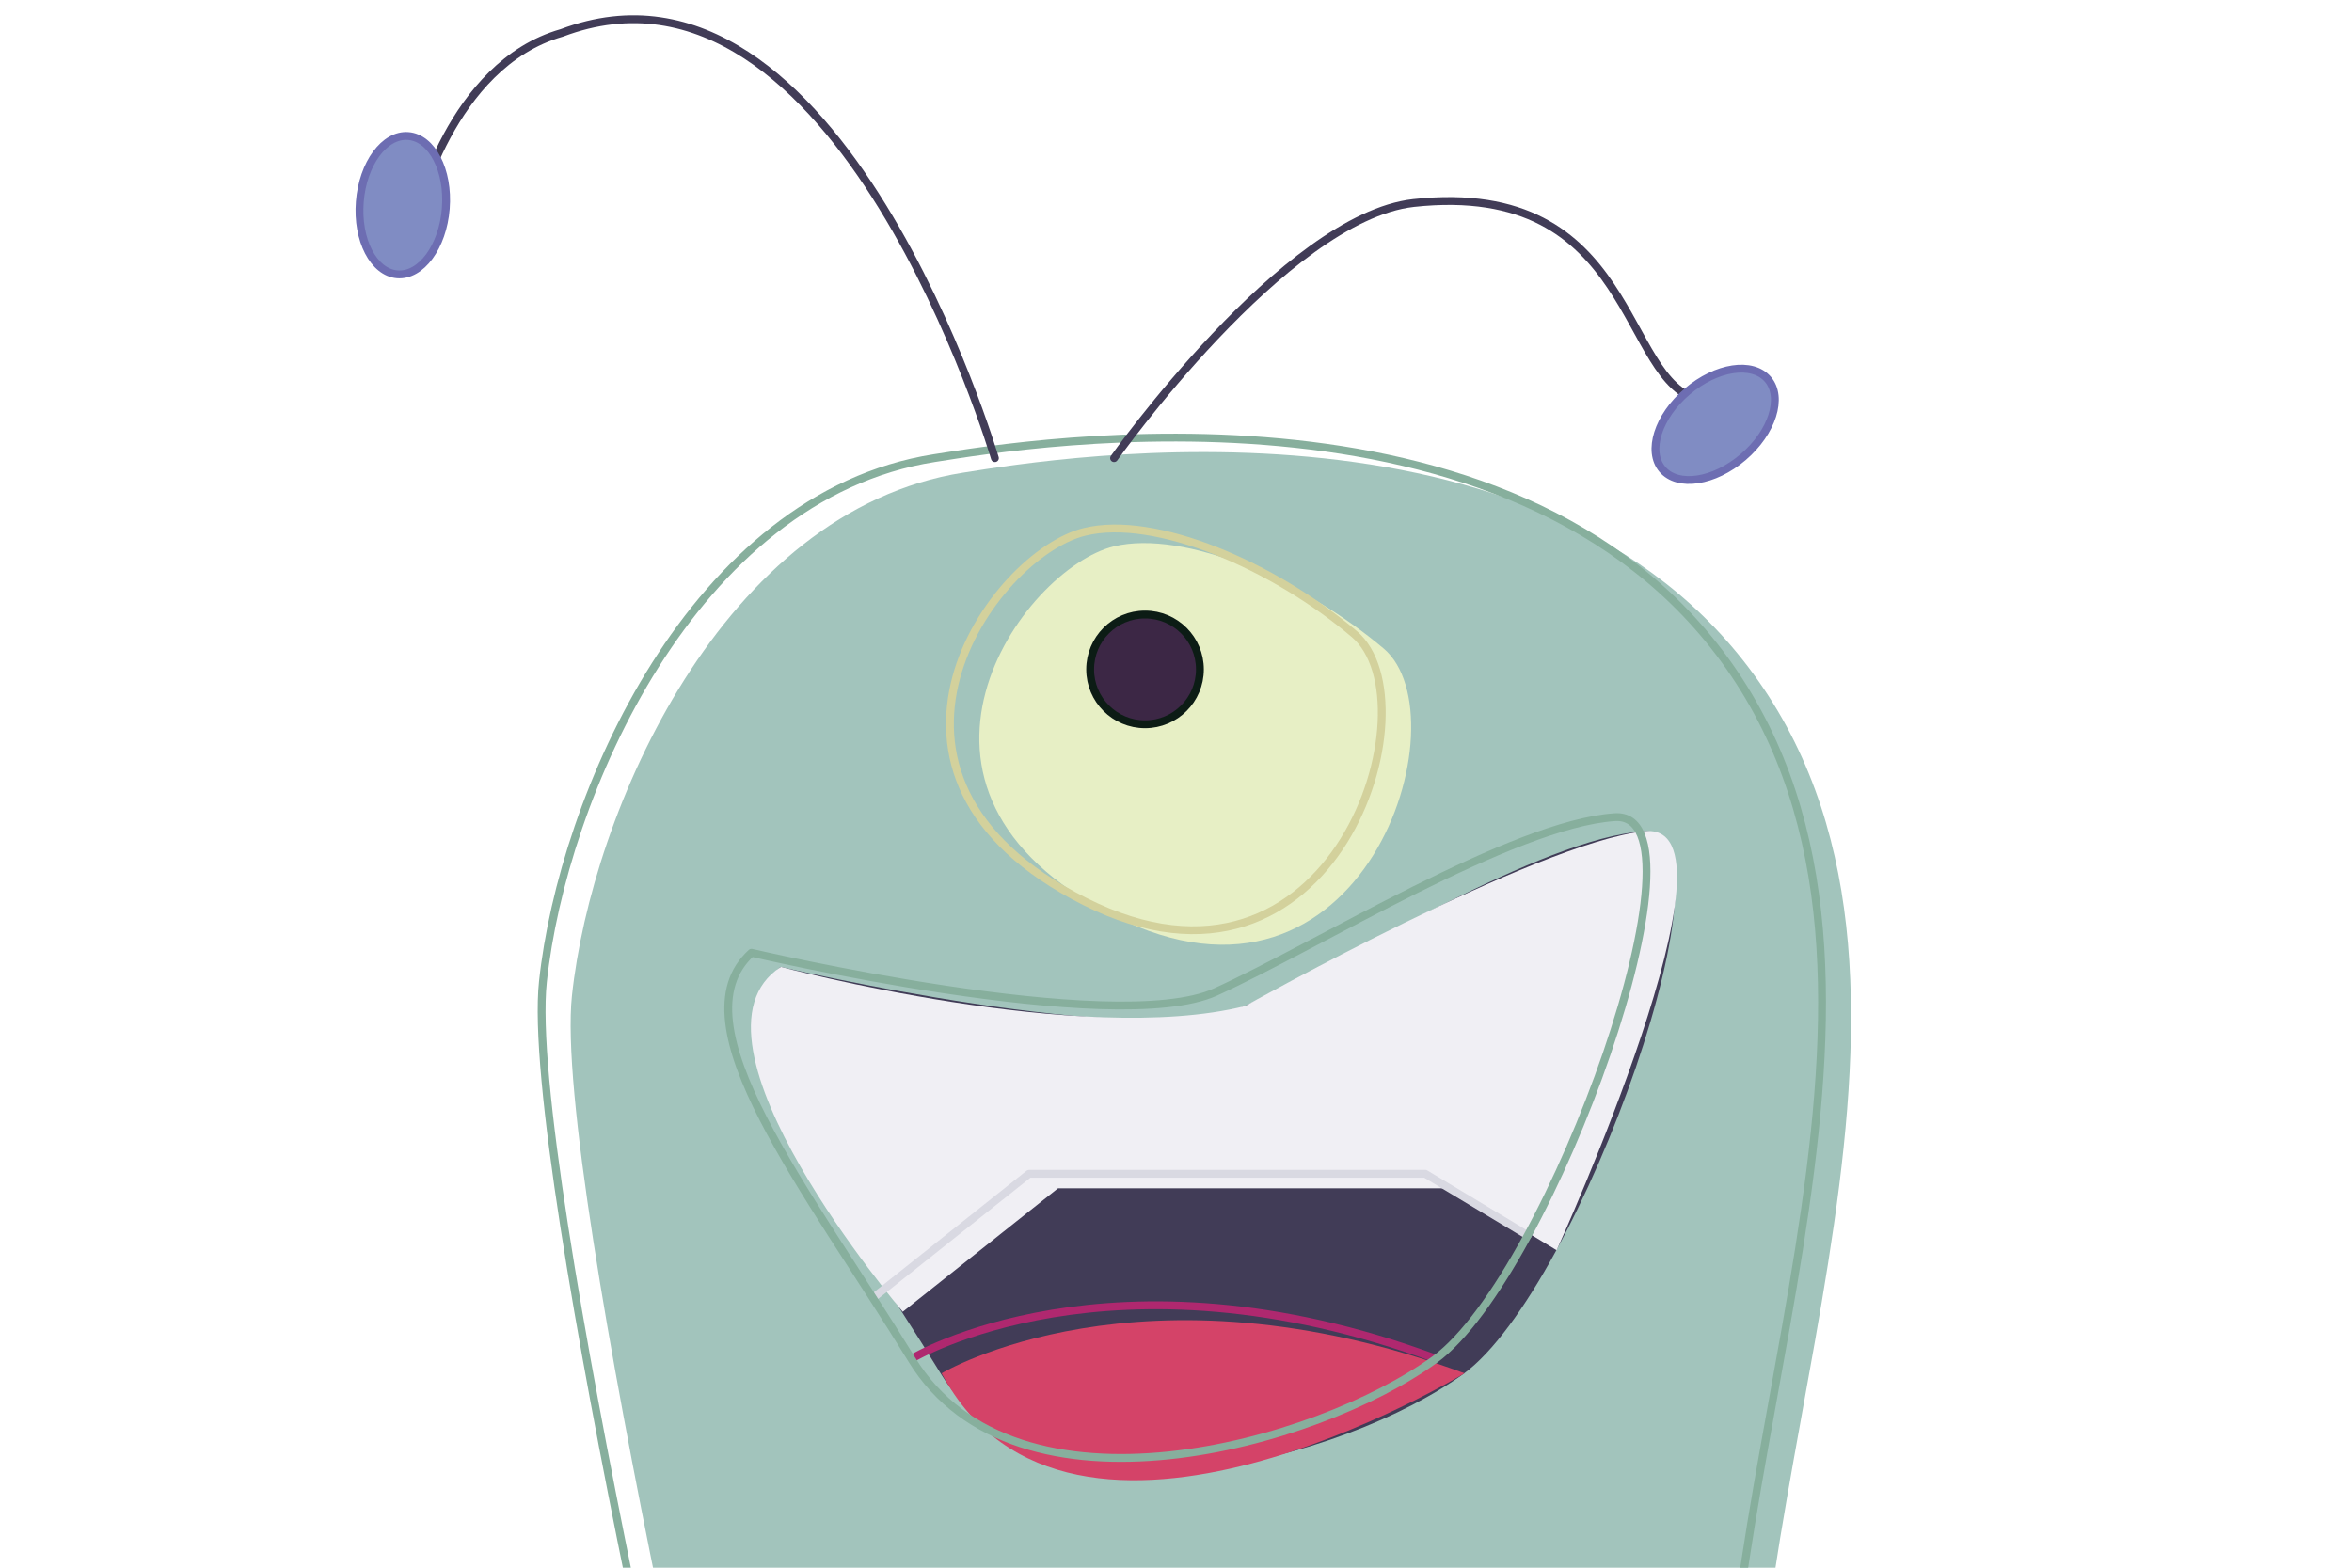<svg xmlns="http://www.w3.org/2000/svg" xmlns:xlink="http://www.w3.org/1999/xlink" id="Layer_3" x="0" y="0" version="1.0" viewBox="0 0 600 400" style="enable-background:new 0 0 600 400" xml:space="preserve"><style type="text/css">.st0{fill:#a2c4bc}.st1{fill:#413c57}.st2{fill:#f0eff4}.st3{fill:#d44368}.st4{fill:#e7efc5}.st5{stroke:#87af9d}.st5,.st6,.st7,.st8,.st9{fill:none;stroke-width:2;stroke-linecap:round;stroke-linejoin:round;stroke-miterlimit:10}.st6{stroke:#d9d9e2}.st7{stroke:#af286f}.st8{stroke:#d3d19c}.st9{stroke:#413c57}.st10{fill:#87af9d}.st11,.st12{fill:#3c2745;stroke:#0c1c15;stroke-width:2;stroke-linecap:round;stroke-linejoin:round;stroke-miterlimit:10}.st12{fill:#808cc3;stroke:#6d6db2}</style><path d="M245.7,120.6c24.5-3.9,152.6-24.8,205.4,56.9s-11.1,203.6-3.1,302.5c6.9,33.5,11.8,35.2,11.8,35.2	s45.9,15.9,49.6,33.8l-163.8,14.1l-3.1-27c0,0-47.8,8.5-57.8,4.7l-0.5,22.4L117.9,570c0,0,17.4-45.3,76.4-43.2	c0,0-53.4-225.6-48.4-272.7C150.9,207,184.3,130.3,245.7,120.6z" class="st0"/><path d="M199.1,246.7c0,0,92.5,21.7,118.4,10c26-11.8,75.7-42.8,101.8-44.6c26-1.8-16.1,116.6-45.9,138.4	c-29.8,21.7-106.7,43.5-133.4,0C213.3,306.9,179.3,264.7,199.1,246.7z" class="st1"/><path d="M397.1,319L371,303.2H269.9l-39.6,31.5c0,0-59.4-69.7-31.1-88c0,0,76.6,20.5,118.4,10c0,0,74.2-41.6,101.8-44.6	C447.2,208.9,397.1,319,397.1,319z" class="st2"/><path d="M240.2,350.4c0,0,50.9-30.5,133.4,0C373.6,350.4,273,411.8,240.2,350.4z" class="st3"/><path d="M284.2,139.4c-23.5,5.7-63.9,62.1,0,94.3s89.4-50.7,68.8-68.2C332.4,148.1,302.2,135.1,284.2,139.4z" class="st4"/><path d="M238.3,116.9c24.5-3.9,152.6-24.8,205.4,56.9s-11.1,203.6-3.1,302.5c6.9,33.5,11.8,35.2,11.8,35.2	s45.9,15.9,49.6,33.8l-163.8,14.1l-3.1-27c0,0-47.8,8.5-57.8,4.7l-0.5,22.4l-166.3,6.9c0,0,17.4-45.3,76.4-43.2	c0,0-53.4-225.6-48.4-272.7S176.7,126.6,238.3,116.9z" class="st5"/><polyline points="222.8 331.1 262.5 299.5 363.6 299.5 389.7 315.2" class="st6"/><path d="M232.7,346.6c0,0,50.9-30.5,133.4,0" class="st7"/><path d="M276.7,135.7c-23.5,5.7-63.9,62.1,0,94.3s89.4-50.7,68.8-68.2S294.7,131.3,276.7,135.7z" class="st8"/><path d="M284.2,116.9c0,0,43.5-61.4,76.4-65.1c57.1-6.2,52.7,45.9,73.2,50.3" class="st9"/><path d="M253.8,116.9c0,0-39.8-135.2-110.5-108.5C114.8,16.5,106.1,55,106.1,55" class="st9"/><path d="M191.7,243.1c0,0,92.5,21.7,118.4,10c26-11.8,75.7-42.8,101.8-44.6c26-1.8-16.1,116.6-45.9,138.4	c-29.8,21.7-106.7,43.5-133.4,0S171.9,261.1,191.7,243.1z" class="st5"/><g><path d="M212.5,519.7c7.4,4.8,15.6,8,24,10.4c4.2,1.3,8.5,2.1,12.8,3.1c2.1,0.3,4.3,0.8,6.5,1.2 c2.1,0.2,4.3,0.6,6.5,0.8c8.7,1,17.5,1.4,26.2,1.2c8.8-0.2,17.5-1,26.2-1.9c17.4-2.1,34.5-5.9,51.3-10.7c4.2-1.3,8.5-2.5,12.5-3.8 c4.1-1.4,8.4-2.8,12.4-4.2c4.1-1.5,8.4-3,12.4-4.5c4.1-1.6,8.3-3.2,12.3-4.7c-4,1.8-8,3.5-12.1,5.3c-4.1,1.7-8.1,3.3-12.2,4.9 s-8.3,3-12.4,4.5c-4.1,1.4-8.4,2.8-12.5,4.1c-16.9,5.1-34.1,9-51.6,11.3c-8.8,1.1-17.6,1.7-26.4,1.8c-8.8,0.1-17.7-0.3-26.5-1.5 c-2.1-0.2-4.3-0.6-6.5-1.1c-2.1-0.3-4.3-0.8-6.5-1.3c-4.3-1.1-8.6-2-12.8-3.4s-8.4-3-12.3-4.8C219.9,524.5,216,522.4,212.5,519.7z" class="st10"/></g><circle cx="292.1" cy="170.8" r="14" class="st11"/><ellipse cx="437.8" cy="108.2" class="st12" rx="17.7" ry="11" transform="matrix(0.76 -0.649 0.649 0.76 34.59 310.173)"/><ellipse cx="102.8" cy="52.4" class="st12" rx="17.7" ry="11" transform="matrix(7.864282e-02 -0.997 0.997 7.864282e-02 42.426 150.723)"/></svg>